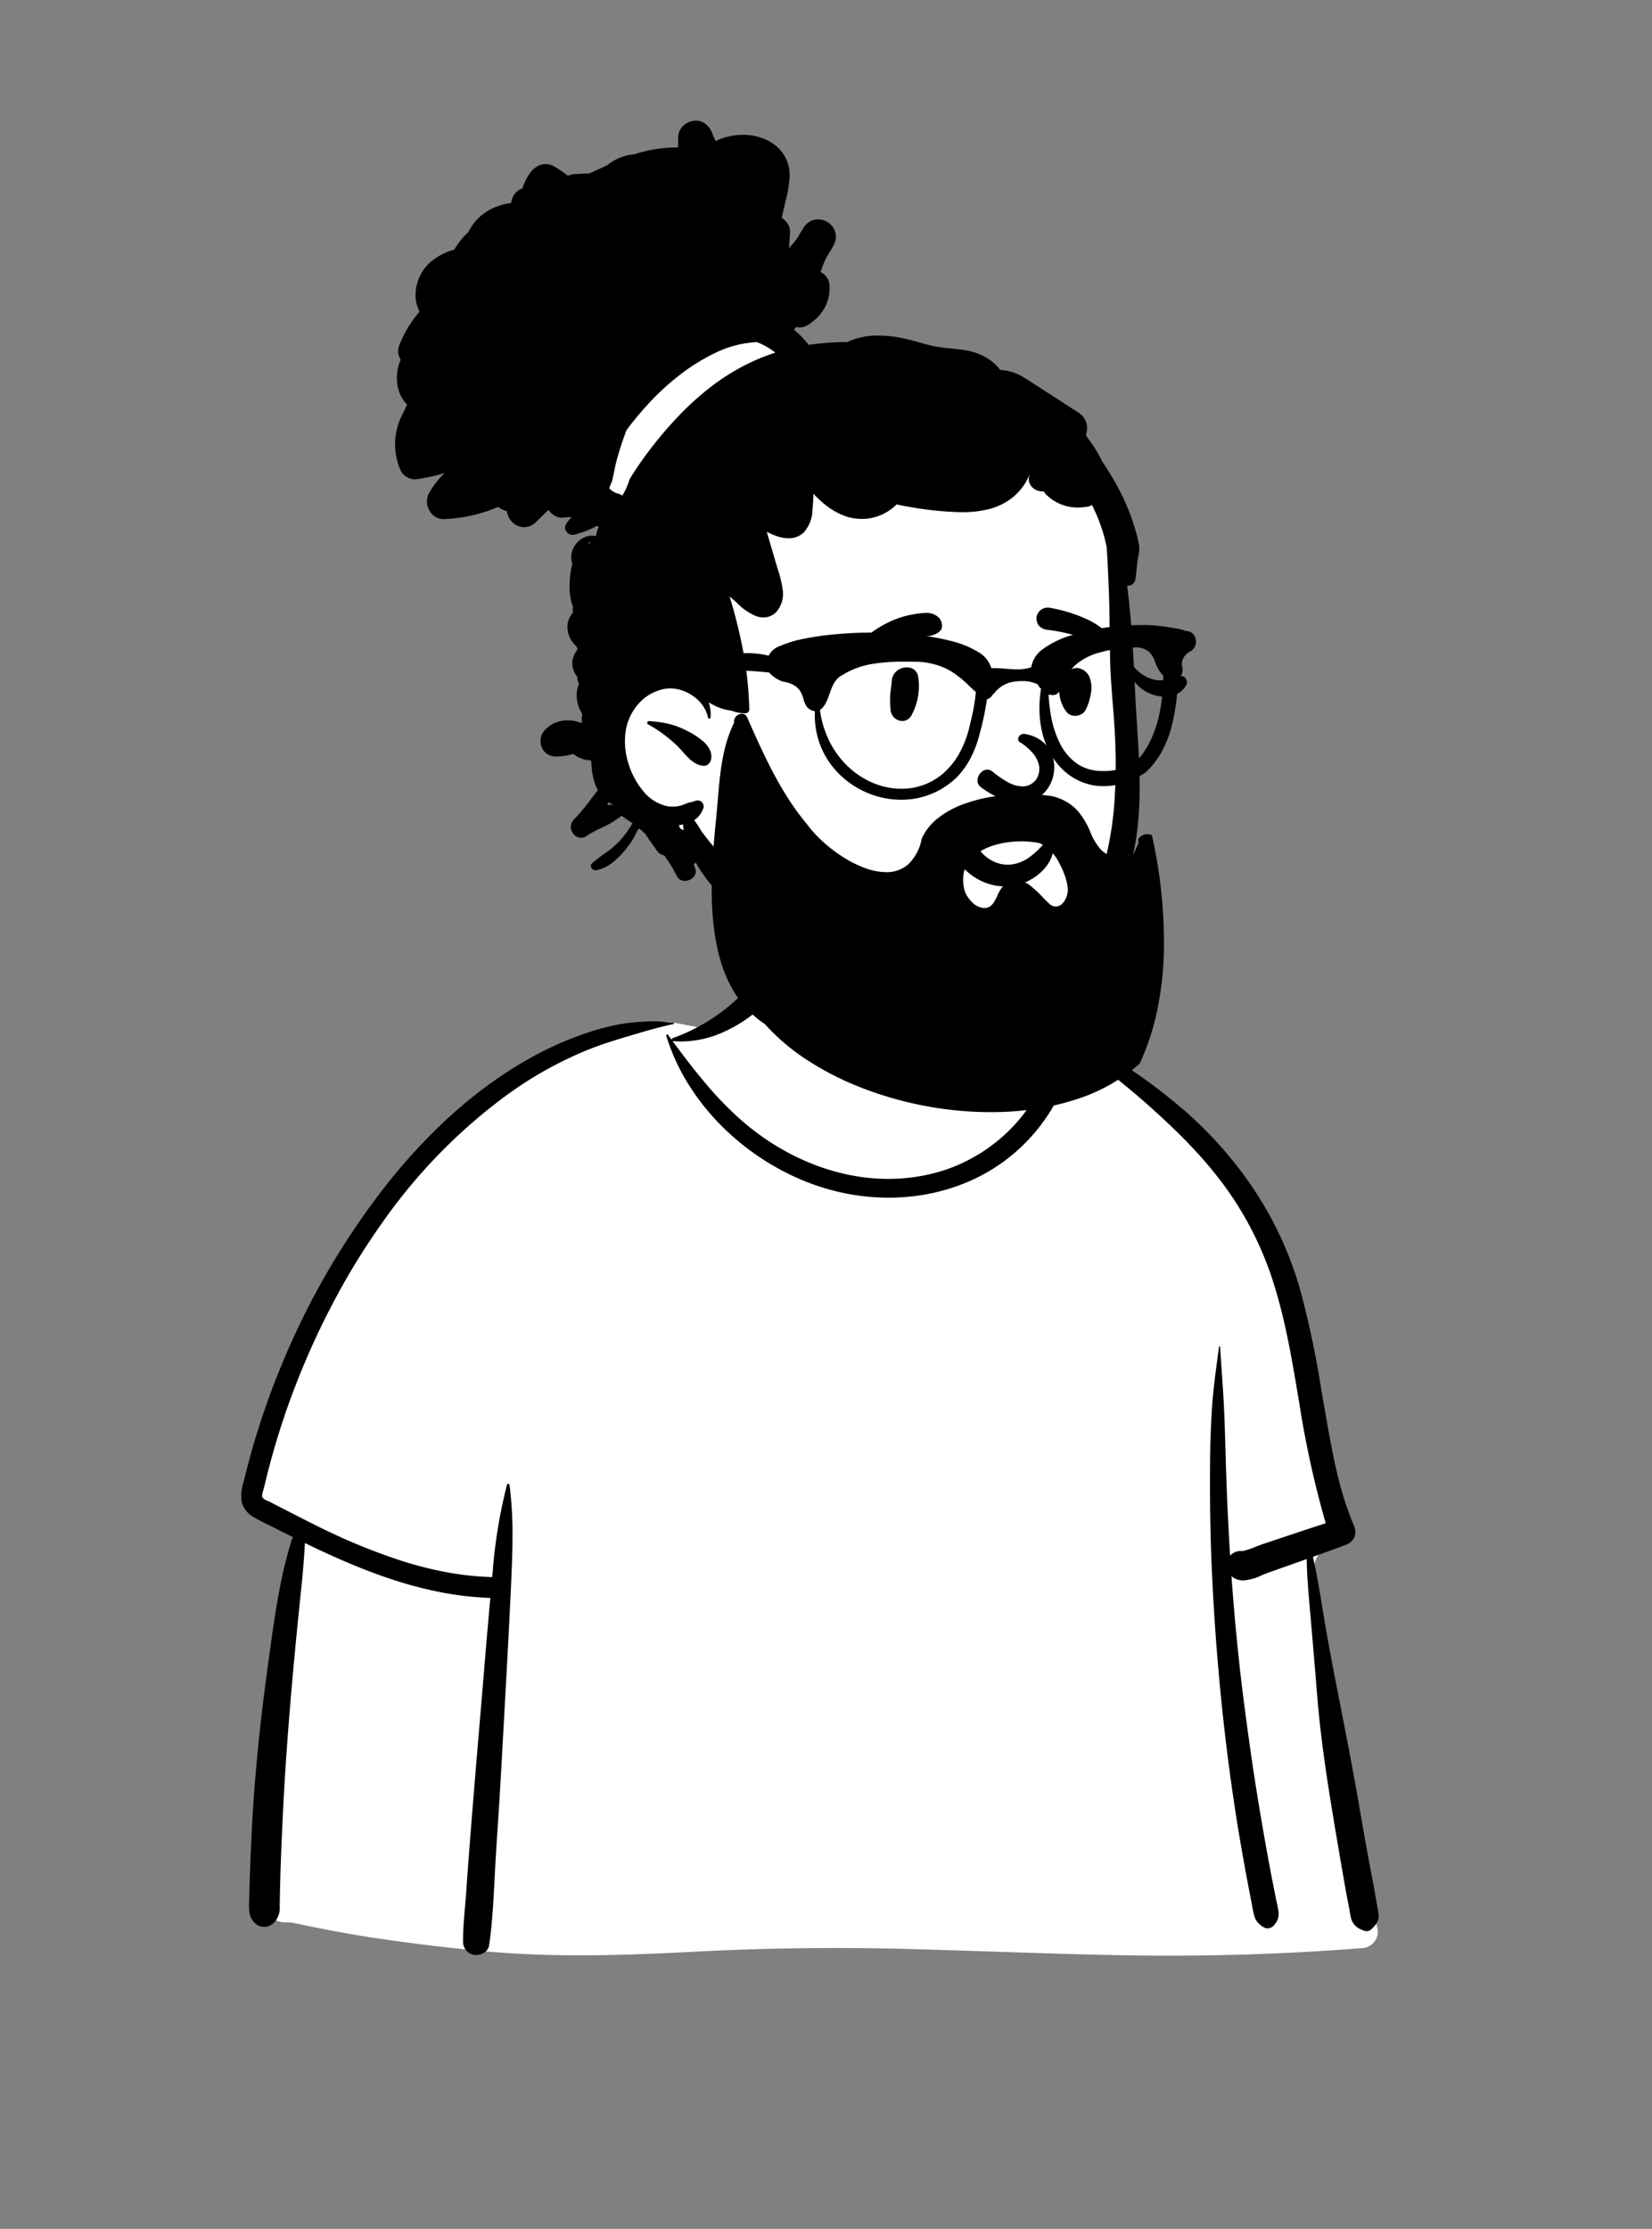 <svg id="Peep2" xmlns="http://www.w3.org/2000/svg" width="281" height="379" viewBox="0 0 281 379">
  <rect x="0" y="0" width="281" height="379" fill="#808080" stroke="none"/>
  <g id="BODY" transform="translate(36.32 157.941)">
    <path id="_Background" data-name="🎨 Background" d="M184.88,144.6q-1.494-8.44-2.739-16.922c-.394-2.684-.778-5.371-1.123-8.062-.242-1.885-.61-4.041.672-5.438,1.8-1.965,3.443-3.648,3.664-6.463.208-2.649-.688-5.537-1.247-8.108-1.174-5.392-2.636-10.718-4.251-15.993-1.641-5.359-3.44-10.668-5.265-15.967a148.932,148.932,0,0,0-5.569-14.706c-4.218-9.021-11.353-15.7-20.172-20.161-2.193-1.109-6.667-5.069-8.958-5.956-2.107-.815-2.1,1.565-4.172.669a8.29,8.29,0,0,1-4.129-3.273c-1.008-1.738-3.534-4.169-3.919-6.193-.815-4.289.068-7.939-2.992-11.167A22.225,22.225,0,0,0,114.535.974C106.225-1.345,95.141.276,90.127,8c-2.395,3.689-3.232,8.149-6.463,11.159-2.822,2.629-2.19,4.426-5.845,5.781-.207.077-5.817-1.127-6.024-1.05-4-.856-7.819,1.54-11.487,2.93A80.4,80.4,0,0,0,44.741,34.8,98.657,98.657,0,0,0,19.467,59.158,119.27,119.27,0,0,0,3.117,90.69Q1.7,94.778.583,98.96a8.409,8.409,0,0,0-.356,4.772,6.146,6.146,0,0,0,2.428,3.061c1.473,1.062,4.429,1.752,4.371,3.888a37.3,37.3,0,0,1-.864,4.938c-.32,1.911-.583,3.834-.846,5.753-1.2,8.737-2.127,17.524-2.538,26.336a227.517,227.517,0,0,0-.14,26.2,3.356,3.356,0,0,0,.485,1.541.349.349,0,0,0,.043.645l.671.142a2.953,2.953,0,0,0,1.712.589c.452.014.9.035,1.356.058,4.769,1,9.537,1.939,14.368,2.652q8.809,1.3,17.67,2.149c12.14,1.181,24.184.789,36.34.153q18.206-.953,36.417-.468c12.16.317,24.316.846,36.479,1.062,13.589.242,27.157-.13,40.706-1.21a2.792,2.792,0,0,0,2.641-3.472C189.333,166.691,186.846,155.706,184.88,144.6Z" transform="translate(6.424 -7.909)" fill="#fff"/>
    <path id="_Ink" data-name="🖍 Ink" d="M39.962,175.727a2.141,2.141,0,0,1-.252-.015,2.2,2.2,0,0,1-1.391-.741,2.258,2.258,0,0,1-.567-1.478c-.009-2.067.173-4.18.349-6.224v0c.074-.861.151-1.751.212-2.623.17-2.434.361-5.012.619-8.358.5-6.454,1.052-13.01,1.588-19.351v0c.308-3.644.626-7.412.931-11.128.259-3.16.559-6.594.943-10.806a53.542,53.542,0,0,1-8.241-.93,67.716,67.716,0,0,1-7.989-2.058c-2.48-.8-5.019-1.743-7.762-2.9-2.317-.975-4.789-2.1-7.558-3.447-.137,3.114-.464,6.271-.78,9.325l-.049.471c-1.047,10.127-1.829,19.058-2.39,27.3-.272,4-.5,8.261-.74,13.831-.1,2.258-.177,4.547-.238,6.8-.021.766-.039,1.529-.055,2.268L6.56,167.4A3.576,3.576,0,0,1,5.5,170.31a2.453,2.453,0,0,1-1.591.625,2.252,2.252,0,0,1-1.541-.625,3.023,3.023,0,0,1-.934-1.732,9.162,9.162,0,0,1-.069-1.993v0c.006-.169.013-.343.017-.514.03-1.275.067-2.583.11-3.888.085-2.573.2-5.188.328-7.773.433-8.423,1.288-17.273,2.614-27.057l.475-3.468c.428-3.107.9-6.417,1.511-9.713a78.623,78.623,0,0,1,2.333-9.536c-.747-.372-1.524-.762-2.309-1.159-.4-.2-.815-.407-1.214-.6h0c-.955-.47-1.943-.957-2.874-1.492A4.247,4.247,0,0,1,.107,98.727,7.589,7.589,0,0,1,.468,95.1l0-.006c.049-.189.1-.367.141-.546l.029-.117c.31-1.278.661-2.621,1.042-3.992A132.166,132.166,0,0,1,7.188,74.66a129.262,129.262,0,0,1,16.751-28.9A99.979,99.979,0,0,1,34.011,34.509c1.853-1.765,3.769-3.433,5.7-4.957a73.612,73.612,0,0,1,6.151-4.38A62.88,62.88,0,0,1,52.3,21.579a56.149,56.149,0,0,1,6.84-2.761,35.117,35.117,0,0,1,6.871-1.6c1.1-.123,2.282-.209,3.721-.272.139-.006.284-.009.432-.009a22.442,22.442,0,0,1,2.484.187h.009c.285.032.58.065.868.094a.119.119,0,0,1,.1.111.087.087,0,0,1-.075.094c-2.226.465-4.423,1.1-6.666,1.762l-.943.279c-2.336.691-4.837,1.47-7.3,2.475A65.344,65.344,0,0,0,45.1,29.564,93.1,93.1,0,0,0,24.222,50.9a119.056,119.056,0,0,0-7.968,12.783A133.484,133.484,0,0,0,9.917,77.2,130.457,130.457,0,0,0,4.846,92.441c-.323,1.219-.641,2.495-.946,3.793-.019.082-.052.191-.091.317-.132.435-.332,1.091-.169,1.388a1.957,1.957,0,0,0,.9.57c.125.053.243.1.333.149L6,99.243c2.193,1.131,5.851,2.992,6.227,3.178l.573.282a104.5,104.5,0,0,0,14.518,6,63.544,63.544,0,0,0,7.594,1.922,50.122,50.122,0,0,0,7.8.836l.083-.9a84.751,84.751,0,0,1,2.433-14.808.2.2,0,0,1,.191-.158.25.25,0,0,1,.242.217,66.056,66.056,0,0,1,.5,8.594c0,2.769-.115,5.54-.255,8.614-.32,7.012-.718,14.135-1.1,21.024v.006c-.173,3.1-.352,6.3-.522,9.452-.192,3.559-.426,7.176-.654,10.674v.005c-.1,1.491-.2,3.032-.293,4.562-.083,1.318-.152,2.668-.22,3.974v0c-.193,3.752-.393,7.632-.934,11.372a1.763,1.763,0,0,1-.811,1.2A2.614,2.614,0,0,1,39.962,175.727Zm151.495-4.068a1.52,1.52,0,0,1-.626-.144l-.156-.072a2.849,2.849,0,0,1-1.807-1.743,9.458,9.458,0,0,1-.273-1.283c-.034-.206-.069-.42-.11-.623-.239-1.2-.467-2.406-.677-3.584-.425-2.39-.845-4.81-1.248-7.193l-.379-2.247c-1.251-7.439-2.526-15.37-3.164-23.36-.289-3.622-.6-7.272-.868-10.409l-.223-2.6c-.044-.518-.091-1.048-.136-1.56v-.01c-.244-2.767-.5-5.629-.537-8.438l-1.12.4-5.463,1.932c-.338.119-.694.268-1.071.426a8.731,8.731,0,0,1-3.1.877,2.987,2.987,0,0,1-.363-.021,2.76,2.76,0,0,1-1.678-.72c.522,7.364,1.225,14.512,2.092,21.245.917,7.131,1.841,13.414,2.822,19.207.438,2.585,1.025,6,1.683,9.464.294,1.552.606,3.139.925,4.717.049.244.1.493.154.733.114.531.231,1.081.316,1.625a2.738,2.738,0,0,1-.613,2.205,1.549,1.549,0,0,1-1.25.7,1.24,1.24,0,0,1-.668-.193,4.092,4.092,0,0,1-1.045-.859,3.02,3.02,0,0,1-.573-1.2c-.165-.642-.287-1.312-.405-1.961v-.007c-.051-.283-.1-.576-.161-.861-.336-1.707-.668-3.455-.987-5.2-.686-3.746-1.3-7.416-1.823-10.908-.946-6.309-1.744-12.815-2.373-19.337-.612-6.347-1.08-12.885-1.392-19.434-.29-6.086-.4-12.371-.345-19.215.03-3.571.15-6.794.367-9.854.193-2.725.565-5.455.924-8.095l0-.024c.077-.567.157-1.154.234-1.732a.1.1,0,0,1,.1-.089.087.087,0,0,1,.088.089c.086,1.525.193,3.076.3,4.575v0c.147,2.121.3,4.313.392,6.474s.155,4.346.214,6.466v0c.038,1.345.077,2.735.124,4.106.162,4.728.387,9.4.669,13.9a2.417,2.417,0,0,1,1.768-.807,2.15,2.15,0,0,1,.346.028,14.766,14.766,0,0,0,2.269-.757c.424-.167.825-.325,1.216-.455l4.135-1.382c2.059-.688,4.275-1.424,6.528-2.147a165.54,165.54,0,0,1-4.427-19.982l-.509-3.039c-.483-2.868-1.017-5.937-1.652-8.952-.692-3.287-1.433-6.169-2.265-8.81a57.707,57.707,0,0,0-3.588-8.8,56.749,56.749,0,0,0-5.005-8.08,71.291,71.291,0,0,0-6.153-7.167c-1.979-2.04-4.161-4.1-6.864-6.5C151.679,28.9,149.2,26.9,146.8,24.977c-1.718-1.379-3.494-2.8-5.207-4.251a2.381,2.381,0,0,1,.014.76,26.093,26.093,0,0,1-1.1,4.693,28.328,28.328,0,0,1-1.912,4.426,30.172,30.172,0,0,1-2.619,4.058,30.644,30.644,0,0,1-13.743,10.145,33.542,33.542,0,0,1-5.936,1.606,35.806,35.806,0,0,1-6.154.529,37.55,37.55,0,0,1-6.3-.537,38.271,38.271,0,0,1-6.162-1.59,41.738,41.738,0,0,1-8.328-4.009,42.9,42.9,0,0,1-7.333-5.773A39.944,39.944,0,0,1,76.176,27.8a35.059,35.059,0,0,1-3.862-8.388.156.156,0,0,1,.019-.143.179.179,0,0,1,.145-.067.189.189,0,0,1,.154.076l.525.718.077.105a.262.262,0,0,1,.177-.28,31.657,31.657,0,0,0,11.5-7.194A24.685,24.685,0,0,0,88.849,7.3a21.225,21.225,0,0,0,1.327-2.89l.092-.258c.05-.141.1-.287.145-.416A8.331,8.331,0,0,1,92,.641,1.977,1.977,0,0,1,93.481,0a2.522,2.522,0,0,1,1.99,1.022,1.946,1.946,0,0,1,.27,1.8A31.638,31.638,0,0,1,92.4,9.884a24.811,24.811,0,0,1-2.352,3.088,22.551,22.551,0,0,1-2.869,2.689,23.91,23.91,0,0,1-5.81,3.414,17.509,17.509,0,0,1-6.528,1.308c-.452,0-.909-.019-1.36-.057a.3.3,0,0,1-.1-.027l.436.592c1.413,1.912,3.3,4.414,5.345,6.811A58.2,58.2,0,0,0,85.2,33.876a42.958,42.958,0,0,0,5.527,4.081,40.664,40.664,0,0,0,6.1,3.112,37.151,37.151,0,0,0,6.507,1.983,33.68,33.68,0,0,0,6.755.7,31.378,31.378,0,0,0,7.715-.958,27.815,27.815,0,0,0,6.6-2.624,28.569,28.569,0,0,0,5.761-4.2,26.746,26.746,0,0,0,4.487-5.495,23.857,23.857,0,0,0,2.78-6.517,1.812,1.812,0,0,1-.747.157,2.093,2.093,0,0,1-.443-.049c-1.894-.411-3.767-2.393-5.011-3.848a18.2,18.2,0,0,1-3.122-5.122,16.55,16.55,0,0,1-1.2-5.685,12.427,12.427,0,0,1,.258-2.911,9.544,9.544,0,0,1,1.006-2.693.393.393,0,0,1,.346-.218.5.5,0,0,1,.474.44l.072.631a25.491,25.491,0,0,0,2.305,9.061,18.553,18.553,0,0,0,2.655,3.95,15.5,15.5,0,0,0,1.845,1.758c.257.2.54.389.814.568a7.036,7.036,0,0,1,1.195.907l.106.113,0-.02a2.054,2.054,0,0,1,.642-1.334,1.745,1.745,0,0,1,1.157-.428l.076,0a6.625,6.625,0,0,1,2.175.572l.036.017a83.874,83.874,0,0,1,16.084,10.389,67.84,67.84,0,0,1,13.392,14.261A61.263,61.263,0,0,1,180,62.088a158.8,158.8,0,0,1,3.773,17.732l.012.067q.115.667.231,1.334l.687,3.934c.474,2.7,1.043,5.837,1.787,8.9a54.748,54.748,0,0,0,2.77,8.588,2.573,2.573,0,0,1,.087,2.047,2.411,2.411,0,0,1-1.439,1.278c-1.622.61-3.4,1.261-5.6,2.049.663,2.845,1.145,5.8,1.611,8.652v.009c.179,1.1.364,2.229.556,3.332.824,4.744,1.768,9.55,2.681,14.2l0,.009c.709,3.607,1.441,7.337,2.113,11.014.4,2.166.778,4.37,1.148,6.5.365,2.106.743,4.284,1.134,6.424.232,1.271.48,2.593.7,3.76l.02.106c.144.77.293,1.566.438,2.348.136.737.266,1.486.392,2.21.061.353.131.754.2,1.147l.034.186.026.136a3.62,3.62,0,0,1,.067,1.655,3.543,3.543,0,0,1-1.03,1.48l0,0-.145.148A1.076,1.076,0,0,1,191.457,171.659Z" transform="translate(4.693 -1.236)"/>
  </g>
  <g id="HEAD" transform="translate(91.911 44.49)">
    <path id="_Background-2" data-name="🎨 Background" d="M89.07,51.677c-.587-7.6.323-15.564-2.606-22.786C81.357,16.907,67.038,12.911,55.937,8.348,51.489,7.034,36.525,6.85,31.317,5.11,19.532,1.172,16.716-3.52,7.352,3.978A10.184,10.184,0,0,0,4.06,8.553l.03.008a2.537,2.537,0,0,0,.479,2.188,15.288,15.288,0,0,0-3.676,15.9c6.8,14.383,6.479,22.159,4.288,37.621-2.861,14.435,3.676,19.708,14.5,27.562a2.661,2.661,0,0,0,.042,2.746c12.518,17.6,36.122,26,56.346,17.068,8.209-3.655,11.874-12.4,13.965-20.292a56.483,56.483,0,0,0,1.2-27.148A112.458,112.458,0,0,1,89.07,51.677Z" transform="translate(9.142 8.572)" fill="#fff"/>
    <path id="_Ink-2" data-name="🖍 Ink" d="M95.013,149.463a37.37,37.37,0,0,1-8.919-1.118,45.777,45.777,0,0,1-6.059-1.968,3.618,3.618,0,0,1-1.549-1.06,1.427,1.427,0,0,1-.321-1.128,1.316,1.316,0,0,1,1.388-.991,2.344,2.344,0,0,1,.741.128,54.122,54.122,0,0,0,6,1.638,37.261,37.261,0,0,0,7.585.86,24.336,24.336,0,0,0,3.139-.195,36.069,36.069,0,0,0,10.258-2.71,23.357,23.357,0,0,0,4.488-2.65,21.754,21.754,0,0,0,3.884-3.8,25.414,25.414,0,0,0,3.147-5.175,35.878,35.878,0,0,0,2.277-6.764,56.349,56.349,0,0,0,1.275-8.571,91.694,91.694,0,0,0,.139-10.6c-.083-2.043-.247-4.12-.407-6.129-.185-2.336-.377-4.751-.441-7.125-.046-1.733-.066-3.494-.087-5.2-.03-2.543-.061-5.173-.175-7.757l-.063-1.472c-.075-1.738-.153-3.441-.282-5.172-.047-.2-.093-.411-.137-.612-.1-.459-.2-.932-.337-1.388a29.833,29.833,0,0,0-2.028-5.168,1.432,1.432,0,0,1-.618.282,9.953,9.953,0,0,1-1.773.167,7.547,7.547,0,0,1-3.133-.659,7.715,7.715,0,0,1-2.016-1.308,3.077,3.077,0,0,1-.64-.759h-.058a3.17,3.17,0,0,1-1.092-.185,2.132,2.132,0,0,1-.881-.592,2.109,2.109,0,0,1-.5-.958,1.726,1.726,0,0,1,.074-.937l.023-.06-.054-.02a9.51,9.51,0,0,1-3.377,4.177,10.783,10.783,0,0,1-3.719,1.628,18.445,18.445,0,0,1-4.056.466c-.134,0-.27,0-.4,0A56.176,56.176,0,0,1,87.63,65.7c-.935-.148-1.647-.288-2.31-.455l-.035.036c-.019.02-.037.04-.057.058a8.616,8.616,0,0,1-2.738,1.781,8.254,8.254,0,0,1-3.105.6A8.669,8.669,0,0,1,75.939,67a12.221,12.221,0,0,1-2.57-1.525,17.809,17.809,0,0,1-2.211-2.031c-.021.824-.063,1.579-.126,2.306l-.028.3a6.038,6.038,0,0,1-1.475,3.958,3.63,3.63,0,0,1-2.6,1.005,6.224,6.224,0,0,1-1.866-.316,10.452,10.452,0,0,1-1.795-.776c0,.052,0,.107,0,.161.5,1.7,1.01,3.426,1.5,5.1l.01.035.115.389.117.392.121.4v0a17.645,17.645,0,0,1,.825,3.583,4.644,4.644,0,0,1-1.065,3.5,2.963,2.963,0,0,1-2.234.991,3.878,3.878,0,0,1-1.118-.175A9.3,9.3,0,0,1,58.2,82.045l0,0c-.2-.177-.38-.344-.568-.508l-.738-.639A83.505,83.505,0,0,1,59.24,90.41a60.954,60.954,0,0,1,1.009,9.718.641.641,0,0,1-.632.633c-.068,0-.136,0-.2,0a6.081,6.081,0,0,1-2.216-.442,1.274,1.274,0,0,1-.136-.012,9.146,9.146,0,0,1-3.706-1.4,6.885,6.885,0,0,1,.3,2.583.232.232,0,0,1-.232.2.174.174,0,0,1-.178-.15,6.073,6.073,0,0,0-2.359-3.552,7.27,7.27,0,0,0-1.951-1.061,6.365,6.365,0,0,0-2.148-.387,5.43,5.43,0,0,0-1.011.093,7.8,7.8,0,0,0-4.3,2.441,8.914,8.914,0,0,0-1.413,2.062,9.051,9.051,0,0,0-.8,2.388,12.217,12.217,0,0,0,.345,5.535,13.989,13.989,0,0,0,1.052,2.629,12.648,12.648,0,0,0,1.533,2.294,7.151,7.151,0,0,0,4.158,2.6,5.457,5.457,0,0,0,.849.067,5.19,5.19,0,0,0,1.456-.205,7.724,7.724,0,0,0,.755-.283l.159-.066a4.222,4.222,0,0,1,.662-.186,3.664,3.664,0,0,0,.706-.207,1.206,1.206,0,0,1,.5-.11,1.02,1.02,0,0,1,.914,1.521,4.062,4.062,0,0,1-1.477,1.846,12.97,12.97,0,0,1,.978,1.451c.119.2.214.352.275.435a43.686,43.686,0,0,0,3.024,3.7,31.552,31.552,0,0,0,3.607,3.315l.539.426a12.707,12.707,0,0,1,3.182,3.294,1.652,1.652,0,0,1,.011,1.693,1.814,1.814,0,0,1-.606.648,1.624,1.624,0,0,1-.873.257h-.022a7.163,7.163,0,0,1-2.819-.634,10.092,10.092,0,0,1-2.43-1.572,22.541,22.541,0,0,1-3.792-4.482c-.288-.43-.569-.9-.835-1.389a2.967,2.967,0,0,1-.314.42l.23.618a1.384,1.384,0,0,1-.151,1.327,1.836,1.836,0,0,1-.694.586,2.03,2.03,0,0,1-.9.216,1.589,1.589,0,0,1-.778-.194,1.441,1.441,0,0,1-.585-.626,25.916,25.916,0,0,0-2.14-3.51,1.82,1.82,0,0,1-1.191-.724c-.211-.305-.433-.617-.649-.918-.457-.639-.929-1.3-1.345-1.979-.321-.3-.664-.612-1.05-.939l-.053.046,0,0c-.085.074-.172.151-.255.23a13.106,13.106,0,0,1-1.695,2.845l-.148.188a14.438,14.438,0,0,1-2.282,2.36,6.714,6.714,0,0,1-2.888,1.417.723.723,0,0,1-.135.013.828.828,0,0,1-.748-.516.61.61,0,0,1,.184-.7,23.564,23.564,0,0,1,1.969-1.534,17.091,17.091,0,0,0,2.656-2.213,16.644,16.644,0,0,0,1.833-2.4l.122-.2c.081-.133.168-.272.274-.44-.622-.424-1.251-.855-1.861-1.273a15.948,15.948,0,0,1-3.428,2.05,23.959,23.959,0,0,0-2.391,1.285l-.188.123a1.591,1.591,0,0,1-.892.288,1.56,1.56,0,0,1-.948-.336,2.039,2.039,0,0,1-.63-.825,1.693,1.693,0,0,1,.333-1.9,37.336,37.336,0,0,0,3.049-3.663h0c.344-.451.7-.917,1.055-1.367a9.863,9.863,0,0,1-1.038-3.912c-.045-.4-.081-.811-.112-1.174v0h-.063a4.765,4.765,0,0,1-2.675-.88l-.309-.22a9.335,9.335,0,0,1-2.8.446c-.075,0-.152,0-.226,0a2.616,2.616,0,0,1-1.437-.454,2.514,2.514,0,0,1-.868-1.061,2.711,2.711,0,0,1-.2-1.473,2.827,2.827,0,0,1,.669-1.452,5.181,5.181,0,0,1,3.956-1.7,5.982,5.982,0,0,1,2.228.429c.065-.034.135-.071.2-.109a2.4,2.4,0,0,1,.036-1.23l-.033-.221a5.713,5.713,0,0,1-.869-2.343,5.413,5.413,0,0,1,.083-1.991,3.376,3.376,0,0,1,.154-.451c.029-.073.059-.149.086-.225a4.373,4.373,0,0,1-.3-1.308c-.043-.051-.093-.112-.139-.176a3.538,3.538,0,0,1-.674-2.281,3.592,3.592,0,0,1,.832-2.074c0-.078.012-.152.021-.223-.056-.126-.109-.258-.158-.391a4.412,4.412,0,0,1-1.528-3.566,3.713,3.713,0,0,1,.951-2.179,1.236,1.236,0,0,1,.011-.864,10.334,10.334,0,0,1-.607-3.615,16.139,16.139,0,0,1,.477-3.814,3.366,3.366,0,0,1-.188-1.231,3.778,3.778,0,0,1,1.089-2.461,3.677,3.677,0,0,1,1.113-.785,3.231,3.231,0,0,1,1.339-.294h.037a3.232,3.232,0,0,1,.65.076l0-.044a4.991,4.991,0,0,1,.45-1.534.972.972,0,0,1-.3-.173A16.963,16.963,0,0,1,30.488,70.4a1.172,1.172,0,0,1-.284.035,1.359,1.359,0,0,1-1.16-.71,1.083,1.083,0,0,1,.049-1.14,8.33,8.33,0,0,1,.944-1.178,12.121,12.121,0,0,0-1.475.1,1.735,1.735,0,0,1-.223.014A2.413,2.413,0,0,1,27.1,67.14a3.436,3.436,0,0,1-1.013-.951c-.721.7-1.455,1.41-2.164,2.1l-.006.005a2.774,2.774,0,0,1-1.952.826,2.9,2.9,0,0,1-1.925-.754,3.113,3.113,0,0,1-1.015-1.945,4.121,4.121,0,0,1-1.5-.747,25.122,25.122,0,0,1-4.482,1.46,26.417,26.417,0,0,1-4.7.616l-.117,0a2.612,2.612,0,0,1-1.4-.4,2.925,2.925,0,0,1-.97-1.014,3.2,3.2,0,0,1-.431-1.492A2.914,2.914,0,0,1,5.795,63.3a14.84,14.84,0,0,1,2.631-3.376,30.854,30.854,0,0,1-4.912,1.063,1.521,1.521,0,0,1-.2.013,2.733,2.733,0,0,1-1.382-.448,2.49,2.49,0,0,1-.97-1.028,10.981,10.981,0,0,1,.329-9.659c.049-.1.1-.2.158-.29h0l.039-.069c.168-.417.35-.828.541-1.221A6.243,6.243,0,0,1,.356,44.645a8.081,8.081,0,0,1,.6-4.016,2.575,2.575,0,0,1-.3-2.271,19.907,19.907,0,0,1,1.5-3.105,19.056,19.056,0,0,1,2.006-2.77,6,6,0,0,1-.679-2.877,7.321,7.321,0,0,1,.3-2.016,7.5,7.5,0,0,1,2.106-3.423,10.191,10.191,0,0,1,4.18-2.225,11.925,11.925,0,0,1,2.421-3.013l0-.006c.036-.079.073-.159.113-.239a8.506,8.506,0,0,1,3.029-3.259A9.388,9.388,0,0,1,17.6,14.5a10.487,10.487,0,0,1,2.132-.481,3.108,3.108,0,0,1,.6-1.53,2.684,2.684,0,0,1,1.327-.961,9.06,9.06,0,0,1,1.346-2.687,3.822,3.822,0,0,1,1.171-1.06,2.811,2.811,0,0,1,2.871,0,17.747,17.747,0,0,1,2.342,1.6,3.22,3.22,0,0,1,1.129-.287l.107-.007,2.436-.123c.647-.287,1.3-.587,1.938-.878.347-.159.739-.338,1.121-.511a8.189,8.189,0,0,1,2.043-1.243,8.319,8.319,0,0,1,2.577-.62,22.122,22.122,0,0,1,2.135-.591A23.576,23.576,0,0,1,47.9,4.552h.2c.037-.464.054-.929.05-1.383l0-.234A2.747,2.747,0,0,1,48.888,1,3.11,3.11,0,0,1,50.71.034,3.028,3.028,0,0,1,51.158,0a2.656,2.656,0,0,1,1.685.591,3.652,3.652,0,0,1,1.08,1.487l.029.072c.168.433.358.867.581,1.325a10.284,10.284,0,0,1,2.247-.789,10.853,10.853,0,0,1,2.4-.271,9.413,9.413,0,0,1,3.955.833,7.444,7.444,0,0,1,1.684,1.075,6.889,6.889,0,0,1,1.344,1.544,5.757,5.757,0,0,1,.772,1.872A7.565,7.565,0,0,1,67.1,9.706a21.235,21.235,0,0,1-.687,3.991c-.073.308-.149.626-.219.935l-.425,1.886a3.225,3.225,0,0,1,1.025,1.047,2.54,2.54,0,0,1,.387,1.382l0,.075L67,21.652a13.679,13.679,0,0,0,1.5-1.807c.315-.577.652-1.136,1-1.661a2.908,2.908,0,0,1,2.45-1.4,3.131,3.131,0,0,1,2.619,1.471,2.884,2.884,0,0,1,.03,2.907,17.8,17.8,0,0,1-1.112,1.874,16.655,16.655,0,0,0-1.114,2.721,2.6,2.6,0,0,1,1.522,2.356,6.961,6.961,0,0,1-.177,2.011,6.816,6.816,0,0,1-.716,1.8,7.533,7.533,0,0,1-1.185,1.548,8.824,8.824,0,0,1-1.582,1.26,2.67,2.67,0,0,1-1.433.432,2.538,2.538,0,0,1-.613-.076c-.105.142-.224.3-.336.462a14.911,14.911,0,0,1,2.5,2.583,45.189,45.189,0,0,1,6.562-.484,12.014,12.014,0,0,1,5.317-1.1,20.6,20.6,0,0,1,3.447.312,34.423,34.423,0,0,1,3.458.84h0c.652.183,1.326.371,2,.534a25.86,25.86,0,0,0,3.486.515c.765.077,1.555.157,2.332.284a10.457,10.457,0,0,1,3.388,1.14,7.969,7.969,0,0,1,2.564,2.2,8.836,8.836,0,0,1,4.341,1.478c1.941,1.238,3.906,2.508,5.808,3.736l.01.007c1.047.677,2.131,1.377,3.2,2.065a3.073,3.073,0,0,1,1.373,3.252l-.014.085-.1.549.238.338.208.293a20.361,20.361,0,0,1,2.309,3.8,44.109,44.109,0,0,1,2.98,4.973,36.178,36.178,0,0,1,2.834,7.267c.154.593.329,1.264.44,1.923a5.039,5.039,0,0,1-.107,1.882h0c-.037.2-.076.4-.108.618-.078.531-.133,1.075-.186,1.6-.058.576-.119,1.171-.209,1.753a1.244,1.244,0,0,1-.5.831,1.621,1.621,0,0,1-.9.291c.246,1.874.422,3.743.6,5.653.26,2.912.427,5.841.543,8.068a6.4,6.4,0,0,0,3.284,2.18,4.758,4.758,0,0,0,1.231.156,9.7,9.7,0,0,0,3.214-.7.914.914,0,0,1,.311-.056.979.979,0,0,1,.834.526A1.068,1.068,0,0,1,134.561,96a3.75,3.75,0,0,1-1.568,1.5,4.476,4.476,0,0,1-2.035.452,6.705,6.705,0,0,1-2.828-.663,6.039,6.039,0,0,1-2.342-1.886c.035.741.073,1.5.11,2.225v.009l.006.111.037.71c.074,1.378.164,2.79.251,4.155.219,3.444.446,7.005.453,10.506,0,1.887-.056,3.6-.181,5.233a46.678,46.678,0,0,1-.673,5.173,32.5,32.5,0,0,1-3.62,9.922,31.975,31.975,0,0,1-6.413,8.032,30.985,30.985,0,0,1-8.6,5.525,30.293,30.293,0,0,1-10.184,2.4C96.326,149.444,95.667,149.463,95.013,149.463ZM49,119.676h0c-.249.053-.5.095-.731.123l.01.023c.069.17.14.346.21.525.2.114.4.221.6.316a5.08,5.08,0,0,1-.086-.989Zm-12.519-3.341a5.534,5.534,0,0,1,.628.036v-.037l-.02-.007a.889.889,0,0,1-.112-.043,5.475,5.475,0,0,1-.67-.382l-.164.3-.07.131-.008.016C36.205,116.341,36.346,116.336,36.483,116.336ZM33.257,71.649c-.25.008-.339.127-.338.2a.061.061,0,0,0,.062.066c.027,0,.1-.016.2-.169A.757.757,0,0,1,33.257,71.649ZM61.531,37.658a18.144,18.144,0,0,0-7.3,1.949,33.781,33.781,0,0,0-6.368,4.073,43.305,43.305,0,0,0-4.534,4.2,55.537,55.537,0,0,0-3.963,4.745,51.61,51.61,0,0,0-1.643,5.017c-.2.717-.346,1.452-.492,2.162v0c-.081.4-.165.806-.256,1.208l-.079.345a5.434,5.434,0,0,0-.457,1.191,3.514,3.514,0,0,0,1.678.929,1.04,1.04,0,0,1,.516.3,10.891,10.891,0,0,0,1.234-2.744l.01-.045a56.8,56.8,0,0,1,3.236-4.738A67.823,67.823,0,0,1,48.2,50.245,48.846,48.846,0,0,1,54.06,45a37,37,0,0,1,5.079-3.223,35.342,35.342,0,0,1,5.533-2.331A11.6,11.6,0,0,0,61.531,37.658ZM52.565,109.7l-.079,0c-1.524-.1-2.563-1.268-3.568-2.394-.359-.4-.7-.782-1.06-1.119a23.773,23.773,0,0,0-4.835-3.544.272.272,0,0,1-.131-.311.276.276,0,0,1,.247-.228h.03a19.117,19.117,0,0,1,3.087.4,13.422,13.422,0,0,1,2.939,1.021l.171.083a14.045,14.045,0,0,1,2.959,1.858,4.974,4.974,0,0,1,1.118,1.336,2.716,2.716,0,0,1,.34,1.6,1.675,1.675,0,0,1-.37.888A1.1,1.1,0,0,1,52.565,109.7Z" transform="translate(-24.707 -23.976)"/>
  </g>
  <g id="FACE" transform="translate(131.195 90.464)">
    <path id="_Ink-3" data-name="🖍 Ink" d="M26.692,47.41a9.409,9.409,0,0,1-3.569-.713,10.082,10.082,0,0,1-2.33-1.339,9.925,9.925,0,0,1-1.9-1.914,1.961,1.961,0,0,1-.4-1.517,2.188,2.188,0,0,1,.851-1.371,2.1,2.1,0,0,1,1.248-.435,1.811,1.811,0,0,1,.279.021,1.927,1.927,0,0,1,1.29.853l.076.105a6.66,6.66,0,0,0,2.44,2.048,5.538,5.538,0,0,0,2.42.565,5.36,5.36,0,0,0,.6-.034,6.3,6.3,0,0,0,2.664-.937,12.477,12.477,0,0,0,2.257-1.885c.162-.165.333-.344.555-.58a.878.878,0,0,1,.46-.355.943.943,0,0,1,.3-.048,1.019,1.019,0,0,1,.835.436.932.932,0,0,1,.158.613,5.628,5.628,0,0,1-.667,2.18,7.276,7.276,0,0,1-1.426,1.832,9.17,9.17,0,0,1-2.16,1.507,8.993,8.993,0,0,1-2.4.823A8.827,8.827,0,0,1,26.692,47.41ZM29.2,33.177h0a8.623,8.623,0,0,1-3.076-.62A15.532,15.532,0,0,1,22.512,30.5a1.39,1.39,0,0,1-.5-.8,1.664,1.664,0,0,1,.072-.9,2.051,2.051,0,0,1,.609-.881,1.482,1.482,0,0,1,.949-.37,1.346,1.346,0,0,1,.734.225l.245.189,0,0a19.583,19.583,0,0,0,2.264,1.575,5.576,5.576,0,0,0,2.714.866,2.93,2.93,0,0,0,1.147-.226,3.2,3.2,0,0,0,1.068-.757,3.277,3.277,0,0,0,.621-2.638,4.982,4.982,0,0,0-1.322-2.339,9.638,9.638,0,0,0-2-1.616.621.621,0,0,1-.168-.714.931.931,0,0,1,.308-.444.946.946,0,0,1,.591-.2,1.258,1.258,0,0,1,.212.019,6.708,6.708,0,0,1,2.36.853A5.353,5.353,0,0,1,34,23.813,5.817,5.817,0,0,1,35.012,27.7a6.4,6.4,0,0,1-.519,2.039,5.949,5.949,0,0,1-1.17,1.752A5.589,5.589,0,0,1,29.2,33.177ZM9.191,19.279a2.016,2.016,0,0,1-1.309-.513A2.04,2.04,0,0,1,7.2,17.447a14.86,14.86,0,0,1,.079-3.868c.047-.376.095-.764.129-1.184a2.316,2.316,0,0,1,.877-1.655,2.7,2.7,0,0,1,1.662-.585,2.048,2.048,0,0,1,1.257.4,1.865,1.865,0,0,1,.694,1.236,10.381,10.381,0,0,1-1.083,6.4,2.052,2.052,0,0,1-.723.837A1.669,1.669,0,0,1,9.191,19.279ZM38.568,18.4a1.764,1.764,0,0,1-1.383-.593,5.407,5.407,0,0,1-.845-1.433,6.247,6.247,0,0,1-.43-1.727,3.662,3.662,0,0,1,1-3.143,2.073,2.073,0,0,1,.16-.244,2.26,2.26,0,0,1,1.739-1,1.884,1.884,0,0,1,.528.078,2.544,2.544,0,0,1,1.7,1.483,5.247,5.247,0,0,1,.21,2.869,9.606,9.606,0,0,1-.87,2.706,1.756,1.756,0,0,1-.752.743A2.277,2.277,0,0,1,38.568,18.4ZM.325,9.185a.32.32,0,0,1-.267-.164.358.358,0,0,1-.021-.351,12.191,12.191,0,0,1,2.733-3.46,16.9,16.9,0,0,1,3.657-2.5A15.724,15.724,0,0,1,10.77,1.194l.464-.081a11.3,11.3,0,0,1,1.9-.205,2.928,2.928,0,0,1,2.339.872,1.988,1.988,0,0,1,.47,1.412,1.294,1.294,0,0,1-.47.923A3.6,3.6,0,0,1,13,4.84c-.195,0-.4,0-.591-.01H12.4c-.187,0-.4-.01-.61-.01-.194,0-.367,0-.529.014a16.693,16.693,0,0,0-3.676.627A24.976,24.976,0,0,0,.5,9.129.3.3,0,0,1,.325,9.185ZM45.054,7.313h0l-.2-.049a11.061,11.061,0,0,1-2.144-.837l-.7-.343a19.34,19.34,0,0,0-2.487-1.06,29.341,29.341,0,0,0-5.666-1.252,2.314,2.314,0,0,1-1.137-.432,1.7,1.7,0,0,1-.636-.969,1.734,1.734,0,0,1,.2-1.452,1.849,1.849,0,0,1,.9-.773A2.017,2.017,0,0,1,33.95,0a2.252,2.252,0,0,1,.441.044l.355.073a25.349,25.349,0,0,1,6.119,1.988,12.372,12.372,0,0,1,2.691,1.77,7.858,7.858,0,0,1,1.9,2.46c.067.514,0,.641-.064.727l-.02.025-.017.024a.492.492,0,0,1-.3.2Z" transform="translate(13.095 12.853)"/>
  </g>
  <g id="FACIAL_HAIR" data-name="FACIAL HAIR" transform="translate(122.301 128.033)">
    <path id="_Ink-4" data-name="🖍 Ink" d="M47.417,67.746h0a60.169,60.169,0,0,1-10.992-1.034A60.853,60.853,0,0,1,25.84,63.741a50.7,50.7,0,0,1-9.392-4.713,35.822,35.822,0,0,1-7.413-6.26A16.774,16.774,0,0,1,5.609,49.78,18.479,18.479,0,0,1,3.134,46.11a23.852,23.852,0,0,1-1.66-4.194,33.212,33.212,0,0,1-.98-4.56C-.414,31.143.1,24.435.661,18.635c.14-1.242.247-2.536.351-3.787C1.389,10.3,1.78,5.6,3.8,1.546A1.29,1.29,0,0,1,4.11.5,1.384,1.384,0,0,1,5.119,0a.978.978,0,0,1,.912.645C7.34,3.6,8.823,6.954,10.485,10.087c.88,1.66,1.742,3.134,2.633,4.507a41.617,41.617,0,0,0,3.088,4.193,19.351,19.351,0,0,0,2.548,2.828,25.439,25.439,0,0,0,3.384,2.63,19.71,19.71,0,0,0,3.779,1.94,10.785,10.785,0,0,0,3.731.756,5.533,5.533,0,0,0,3.732-1.294,7.963,7.963,0,0,0,2.336-4.42,9.533,9.533,0,0,1,2.864-3.547,15.9,15.9,0,0,1,4.326-2.336,26.4,26.4,0,0,1,5.1-1.285,34.136,34.136,0,0,1,5.192-.393,29.432,29.432,0,0,1,4.693.356,8.473,8.473,0,0,1,4.418,2.558A13.611,13.611,0,0,1,64.39,20.1a10.084,10.084,0,0,0,1.84,3.048,4.171,4.171,0,0,0,1.486.955,6.153,6.153,0,0,0,2.2.355,11.041,11.041,0,0,0,1.14-.063.888.888,0,0,0,.247.035l.065,0a9.1,9.1,0,0,0,.928-1.786c.11-.254.214-.494.323-.724-.012-.061-.026-.123-.039-.183a2.835,2.835,0,0,1-.066-.364,2.142,2.142,0,0,1,.666-.647,1.7,1.7,0,0,1,.885-.244,2.181,2.181,0,0,1,.77.15,1.364,1.364,0,0,1,.092.271,83.288,83.288,0,0,1,1.983,19.559,55.866,55.866,0,0,1-1.1,9.8A42.456,42.456,0,0,1,72.79,59.5a30.3,30.3,0,0,1-11.408,6.265,42.881,42.881,0,0,1-6.78,1.5A52.049,52.049,0,0,1,47.417,67.746ZM52.661,21.7a16.848,16.848,0,0,0-2.578.2,14.2,14.2,0,0,0-2.493.612,9.9,9.9,0,0,0-2.185,1.057A6.428,6.428,0,0,0,43.753,25.1a5.024,5.024,0,0,0-.942,2.3,6.831,6.831,0,0,0,.3,2.968,5.325,5.325,0,0,0,1.27,1.776,3.062,3.062,0,0,0,1.973.892,2.034,2.034,0,0,0,.629-.1c.78-.253,1.2-1.15,1.608-2.017a5.91,5.91,0,0,1,.791-1.376,4.72,4.72,0,0,1,1.283-.932,2.842,2.842,0,0,1,1.212-.281,3.928,3.928,0,0,1,2.321.919A18.337,18.337,0,0,1,56.3,31.2c.442.455.858.885,1.272,1.254a1.742,1.742,0,0,0,.969.329,1.6,1.6,0,0,0,1.152-.55,3.51,3.51,0,0,0,.873-2.412,8.3,8.3,0,0,0-.417-2.034,13.424,13.424,0,0,0-1-2.316,7.486,7.486,0,0,0-3.326-3.447A14.821,14.821,0,0,0,52.661,21.7Z" transform="translate(-1.236 -6.674)"/>
  </g>
  <g id="ACCESORIES" transform="translate(103.523 104.058)">
    <path id="_Ink-5" data-name="🖍 Ink" d="M52.97,29.705h0a14.623,14.623,0,0,1-2.991-.313,15.249,15.249,0,0,1-5.51-2.365,14.86,14.86,0,0,1-2.3-1.962,13.933,13.933,0,0,1-2.942-4.609,14.222,14.222,0,0,1-.926-5.813,2.047,2.047,0,0,1-1.38-.752,4.016,4.016,0,0,1-.557-1.285c-.364-1.189-.776-2.538-3.537-3a5.365,5.365,0,0,1-2.3-1.528,63.071,63.071,0,0,0-6.7-.377,48.566,48.566,0,0,0-7.628.583,41.841,41.841,0,0,0-7.537,1.929c-.438.184-.9.353-1.353.517a16.012,16.012,0,0,0-2.294.97,3.328,3.328,0,0,0-1.5,1.481,3.729,3.729,0,0,0,.186,2.933,1.476,1.476,0,0,1-1.441,1.4,1.24,1.24,0,0,1-.9-.389s0,0,0,0v0a10.2,10.2,0,0,1-1.3-3.56A4.635,4.635,0,0,1,.43,10.9C1.147,9.428,2.761,8.3,5.362,7.446A49.5,49.5,0,0,1,12.71,5.9l.462-.073A49.551,49.551,0,0,1,23.6,4.736c.363,0,.733,0,1.1.012.448.019.92.026,1.42.034h0a16.576,16.576,0,0,1,4.3.416l.019.005a3.312,3.312,0,0,1,1.9-1.628A19.082,19.082,0,0,1,36.4,2.338a48.9,48.9,0,0,1,5.537-.785c2.044-.182,4.175-.275,6.334-.275a67.557,67.557,0,0,1,6.92.341A41.665,41.665,0,0,1,61.4,2.691a16.506,16.506,0,0,1,4.653,1.877,4.718,4.718,0,0,1,2.252,2.754c.126,0,.253,0,.377,0,.772,0,1.508.06,2.1.109l.082.007c.639.053,1.243.1,1.848.1a7.327,7.327,0,0,0,2.384-.358,4.7,4.7,0,0,1,2.05-3.134A15.587,15.587,0,0,1,81.717,1.8,35.1,35.1,0,0,1,87.649.45,43.589,43.589,0,0,1,93.777,0a25.249,25.249,0,0,1,5.348.493A9.69,9.69,0,0,1,100.6.749a1.837,1.837,0,0,1,.562.2c.2.029.4.061.611.1a1.469,1.469,0,0,1,.9.52,1.932,1.932,0,0,1,.41.955,1.808,1.808,0,0,1-.868,1.921,2.754,2.754,0,0,0-1.212,1.12,2.248,2.248,0,0,0-.215,1.626,1.815,1.815,0,0,1-.082,1.147,1.67,1.67,0,0,1-.676.764,34.762,34.762,0,0,1-1.161,8.527A18.663,18.663,0,0,1,97.25,21.6a14.265,14.265,0,0,1-2.657,3.428,15.015,15.015,0,0,1-3.66,1.793,11.473,11.473,0,0,1-3.519.573,9.862,9.862,0,0,1-4.274-.956,10.4,10.4,0,0,1-3.46-2.687,12.282,12.282,0,0,1-1.641-2.51,14.427,14.427,0,0,1-1.089-3.04,17.178,17.178,0,0,1-.452-3.5,20.657,20.657,0,0,1,.269-3.886,1.264,1.264,0,0,1-.374-.4c-.06-.1-.118-.2-.183-.333a5.983,5.983,0,0,0-2.772-.551,8.462,8.462,0,0,0-1.158.08,5.132,5.132,0,0,0-3.423,1.917c-.129.134-.261.272-.4.412a1.25,1.25,0,0,1-.885.66l-.054.307a48.234,48.234,0,0,1-1.6,7,18.123,18.123,0,0,1-1.443,3.267,13.11,13.11,0,0,1-2.188,2.853,13.464,13.464,0,0,1-9.309,3.677Zm.623-23.479a32.349,32.349,0,0,0-5.507.385,13.764,13.764,0,0,0-5.12,1.9c-1.286.654-1.737,1.936-2.172,3.176a11.58,11.58,0,0,1-.626,1.543,3.328,3.328,0,0,1-1.01,1.21,17,17,0,0,0,1.773,5.635,15.156,15.156,0,0,0,3.252,4.212,14.019,14.019,0,0,0,4.2,2.638,12.436,12.436,0,0,0,4.63.913h0a11,11,0,0,0,3.752-.647,10.729,10.729,0,0,0,3.393-2,12.593,12.593,0,0,0,2.74-3.435A17.936,17.936,0,0,0,64.7,16.8a34.741,34.741,0,0,0,.983-5.41c-.417-.367-.808-.73-1.185-1.082a17.016,17.016,0,0,0-3.415-2.673,12.484,12.484,0,0,0-5.29-1.388l-.2,0C54.936,6.235,54.264,6.226,53.593,6.226ZM78.061,11.8a24.63,24.63,0,0,0,.514,4.231A16.6,16.6,0,0,0,79.969,20.1a9.383,9.383,0,0,0,2.507,3.164,7.261,7.261,0,0,0,3.852,1.515c.355.031.713.046,1.064.046a10.2,10.2,0,0,0,3.663-.639,6.364,6.364,0,0,0,2.865-2.109,16.056,16.056,0,0,0,1.755-3.087,20.356,20.356,0,0,0,1.107-3.366,31.29,31.29,0,0,0,.775-7,6.468,6.468,0,0,1-1.375-2.313,4.573,4.573,0,0,0-1.03-1.757,3.565,3.565,0,0,0-2.511-.739c-.267,0-.558.013-.865.039a23.139,23.139,0,0,0-5.391.91,10.586,10.586,0,0,0-3.253,1.61,7.245,7.245,0,0,0-1.759,1.915,12.014,12.014,0,0,0-.908,1.823c-.442,1.043-.761,1.8-1.7,1.8A2.622,2.622,0,0,1,78.061,11.8Z" transform="translate(-3.211 2.224)"/>
  </g>
</svg>

